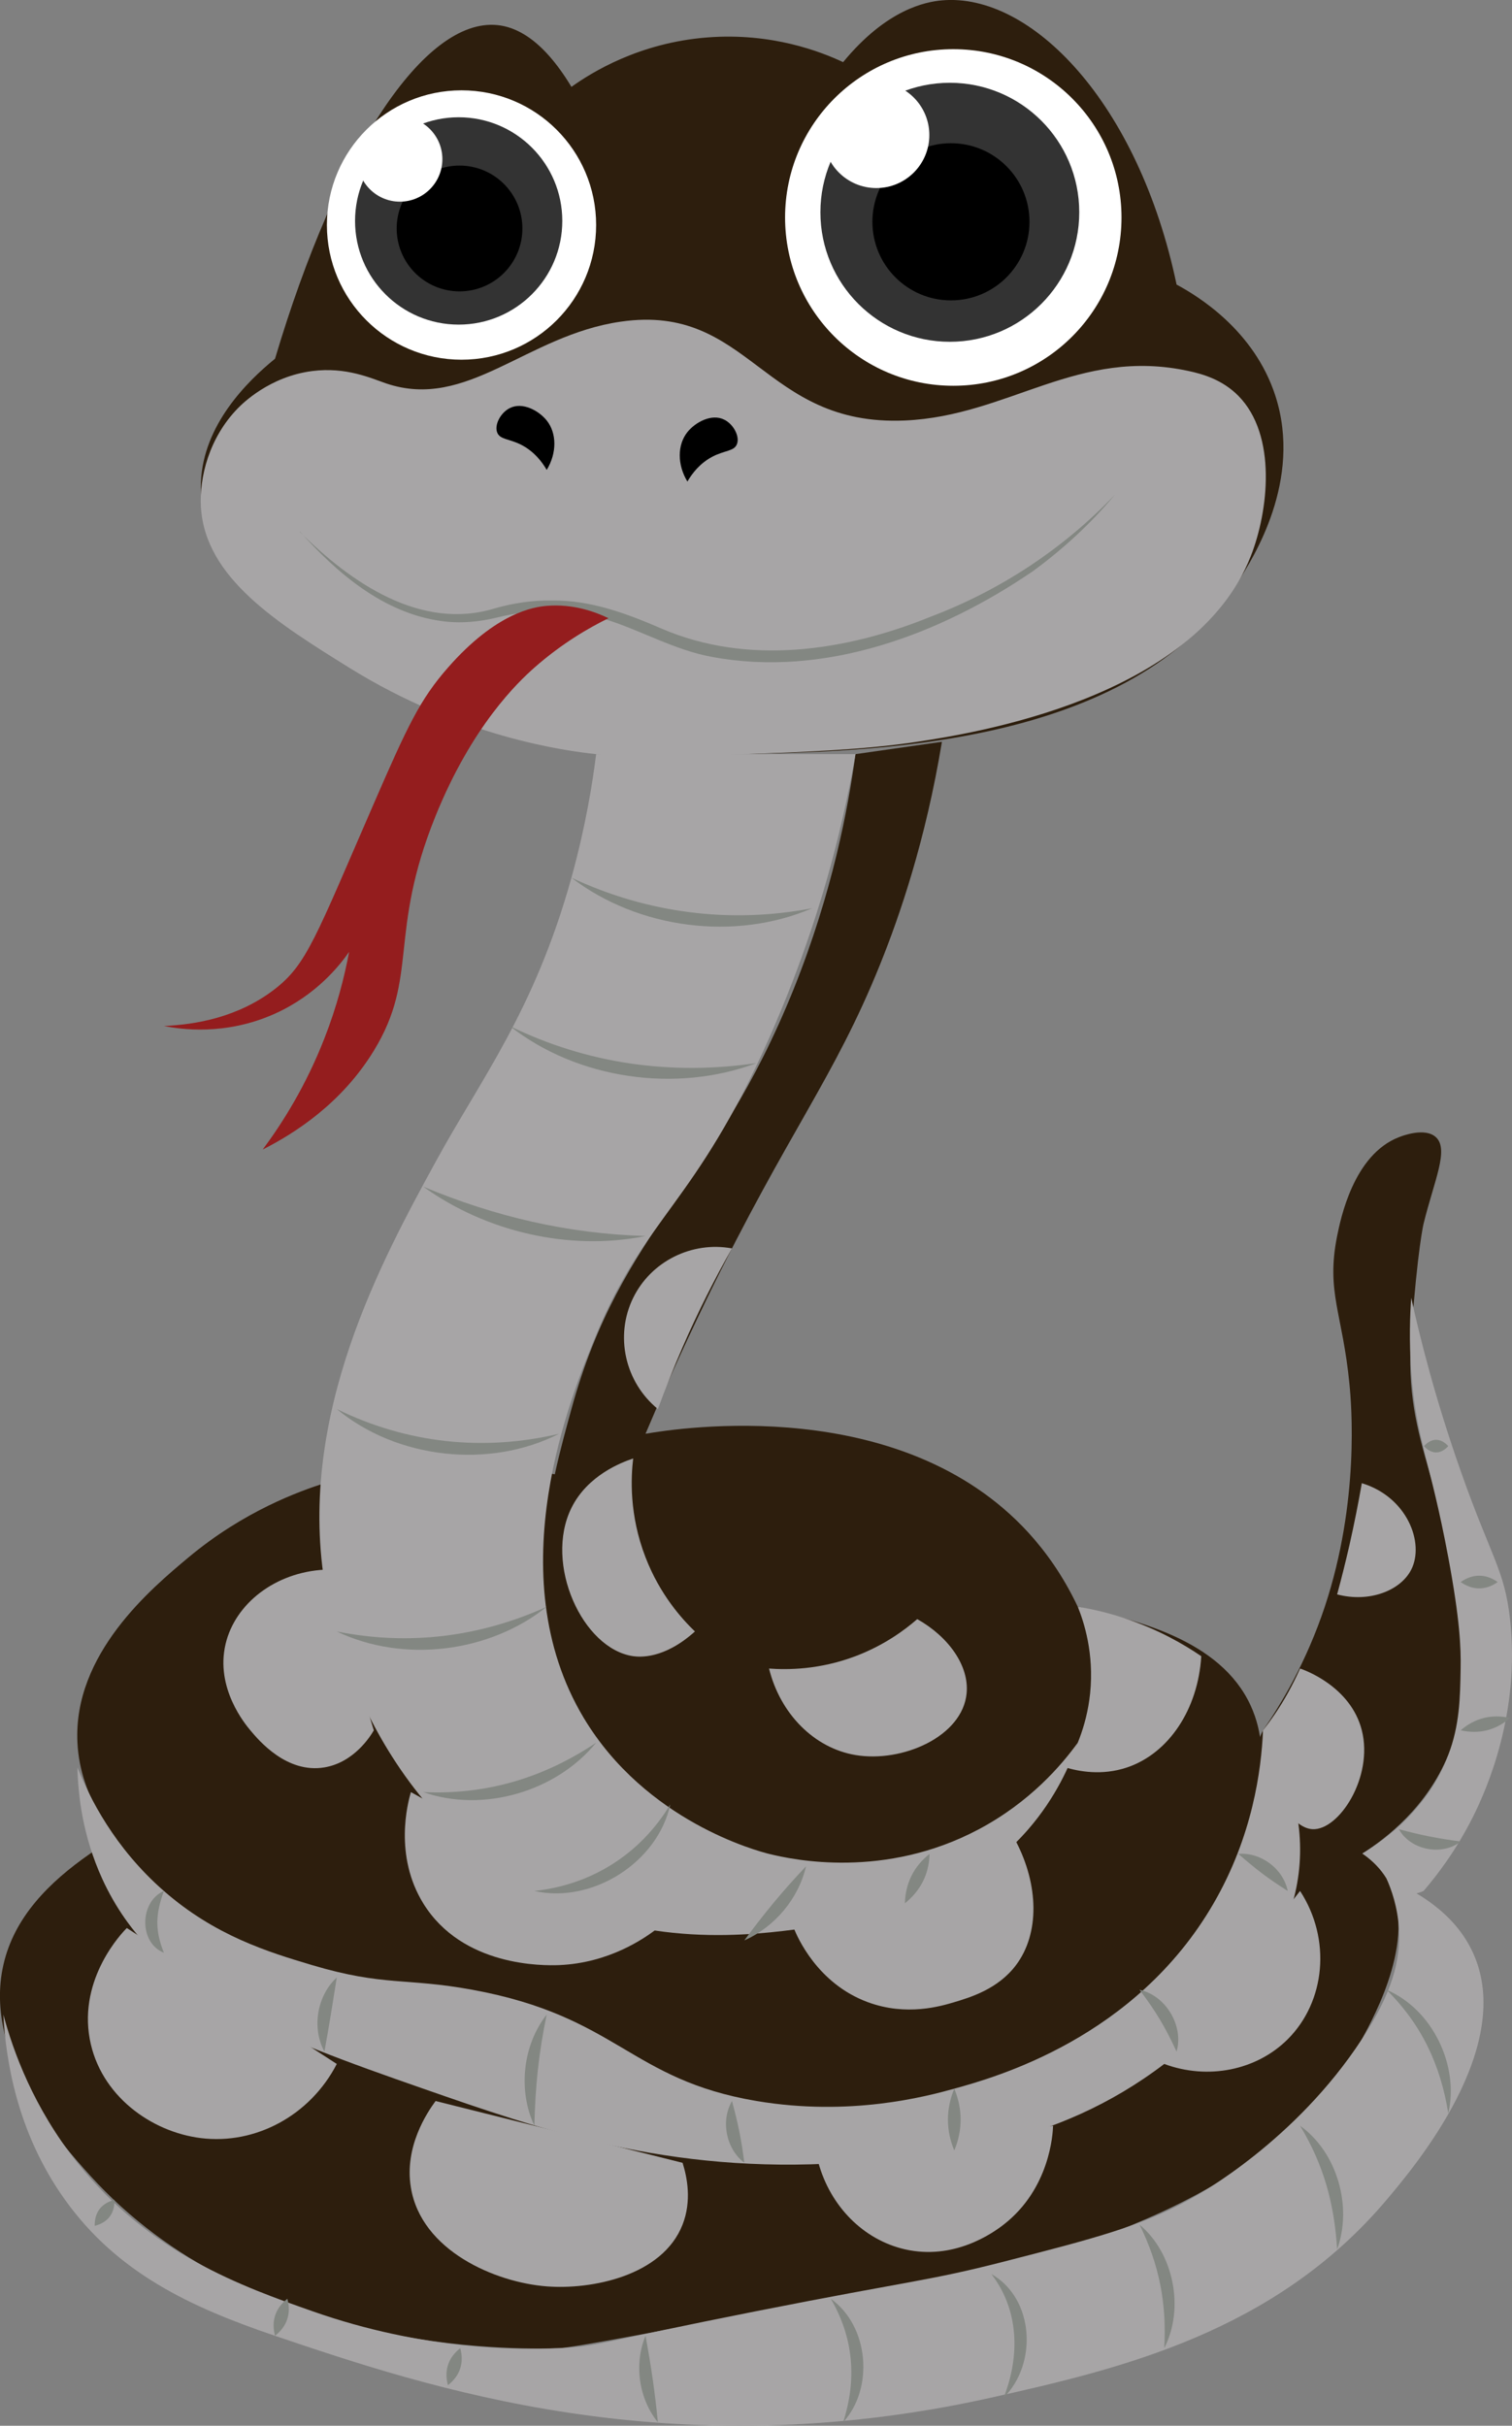 <?xml version="1.0" encoding="UTF-8"?>
<svg id="Layer_2" data-name="Layer 2" xmlns="http://www.w3.org/2000/svg" viewBox="0 0 122.43 196.31">
  <rect x="0" y="0" width="122.43" height="196.31" fill="#808080" stroke="none"/>
  <defs>
    <style>
      .cls-1 {
        fill: #2d1e0d;
      }

      .cls-2 {
        fill: #fff;
      }

      .cls-3 {
        fill: none;
      }

      .cls-4 {
        fill: #838782;
      }

      .cls-5 {
        fill: #333;
      }

      .cls-6 {
        fill: #a7a5a6;
      }

      .cls-7 {
        fill: #941d1e;
      }
    </style>
  </defs>
  <g id="Layer_1-2" data-name="Layer 1">
    <g>
      <path class="cls-1" d="M102.27,140.03c1.49-2.16,3.51-5.53,5-10,2.83-8.51,2.16-16.36,2-18-.56-5.79-1.91-7.45-1-12,.28-1.38,1.32-6.57,5-8,.25-.1,2.11-.82,3,0,1.08,1-.14,3.5-1,7,0,0-.48,1.94-1,9-.68,9.24,3.24,11.94,4,25,.25,4.32-.03,6.65-1,9-1.74,4.2-4.98,6.71-7,8-2.55.67-5.26-.1-7-2-1.95-2.13-2.36-5.34-1-8Z"/>
      <path class="cls-6" d="M108.27,129.03c2.61.69,5.14-.31,6-2,1.1-2.16-.33-5.89-4-7-.28,1.6-.61,3.27-1,5-.32,1.39-.65,2.72-1,4Z"/>
      <path class="cls-6" d="M115.27,153.03c1.17-1.36,2.67-3.35,4-6,1.11-2.22,3.85-8.4,3-16-.45-4.02-1.51-4.93-4-12-2.06-5.85-3.29-10.76-4-14-.1,1.35-.18,3.45,0,6,.38,5.34,1.53,7.13,3,15,.95,5.09,1.03,7.34,1,9-.04,2.41-.08,4.58-1,7-1.57,4.16-4.83,6.68-7,8,.09,1.3.86,2.46,2,3,1.44.69,2.8.09,3,0Z"/>
      <path class="cls-1" d="M59.27,61.03c11.21-.18,32.36-.52,41-14,1.17-1.82,5.22-8.14,3-15-1.73-5.34-6.33-8.1-8-9C92.18,8.29,83.48-.61,76.27.03c-1.32.12-4.48.72-8,5-1.79-.84-5.78-2.41-11-2-5.53.43-9.39,2.85-11,4-2.42-4.02-4.61-4.86-6-5-5.93-.59-12.98,10.16-18,27-2.24,1.82-5.82,5.35-6,10-.34,8.74,11.58,14.76,16,17,10.2,5.16,19.61,5.12,27,5Z"/>
      <path class="cls-1" d="M7.27,150.03c-3.29,2.29-6.13,5.12-7,9-1.67,7.41,4.76,14.52,7,17,13.05,14.45,34.29,14.12,38,14,1.06-.03,8.04-1.36,22-4,16.58-3.14,18.92-3.78,22-5,5.83-2.3,15.73-6.36,21-16,1.04-1.9,4.7-8.58,2-13-1.93-3.17-6.28-3.76-8-4-46.4-6.36-78.62-10.79-97,2Z"/>
      <path class="cls-1" d="M26.27,120.03c-2.02.65-6.51,2.25-11,6-3.02,2.52-9.36,7.81-9,15,.23,4.62,3.11,7.87,5,10,4.47,5.04,10,6.79,14,8,5.87,1.78,7.05.78,13,2,10,2.05,10.89,5.72,19,8,11.94,3.36,22.71-1.02,25-2,2.54-1.09,13.54-5.84,18-17,1.07-2.69,3.03-7.58,1-12-2.47-5.39-9.41-6.94-14-8-37.2-8.63-46.31-14.7-61-10Z"/>
      <path class="cls-1" d="M76.27,60.03c-1.32,7.99-3.41,14.05-5,18-3.75,9.3-7.44,13.52-14,27-2.28,4.69-3.98,8.58-5,11,2.75-.47,20.69-3.25,31,8,1.37,1.5,2.8,3.46,4,6,.89,2.1,1.64,4.94,1,8-1.71,8.21-12.34,13.18-21,13-9.64-.21-17.52-6.82-21-14-4.04-8.33-1.76-16.6,0-23,4.05-14.71,11.56-17.97,18-34,3.14-7.83,4.42-14.68,5-19,2.33-.33,4.67-.67,7-1Z"/>
      <path class="cls-6" d="M59.27,101.03c-3.27-.6-6.56,1.06-8,4-1.5,3.06-.68,6.81,2,9,.59-1.61,1.25-3.28,2-5,1.28-2.94,2.64-5.61,4-8Z"/>
      <path class="cls-6" d="M51.27,118.03c-.93.31-3.69,1.35-5,4-2.24,4.53.9,11.41,5,12,.51.07,2.49.26,5-2-1.06-1.02-2.84-2.99-4-6-1.34-3.45-1.18-6.49-1-8Z"/>
      <path class="cls-6" d="M62.27,135.03c.91,3.67,3.66,6.44,7,7,3.78.64,8.67-1.49,9-5,.21-2.21-1.44-4.56-4-6-1.02.89-2.68,2.12-5,3-2.94,1.11-5.53,1.11-7,1Z"/>
      <path class="cls-6" d="M26.27,127.03c-3.97.21-7.22,2.73-8,6-.86,3.59,1.61,6.53,2,7,.69.82,2.94,3.51,6,3,2.43-.41,3.75-2.57,4-3"/>
      <path class="cls-6" d="M33.27,145.03c-.26.9-1.38,5.13,1,9,3.17,5.14,9.71,5.05,11,5,4.02-.17,6.87-2.12,8-3"/>
      <path class="cls-6" d="M64.27,156.03c.28.7,1.9,4.49,6,6,3.14,1.16,5.92.32,7,0,1.3-.39,3.54-1.06,5-3,1.93-2.57,1.83-6.48,0-10"/>
      <path class="cls-6" d="M86.27,143.03c1.03.31,2.94.7,5,0,3.37-1.14,5.74-4.7,6-9-1.47-1-3.47-2.14-6-3-1.46-.5-2.81-.81-4-1,.5,1.23,1.33,3.77,1,7-.29,2.81-1.33,4.89-2,6Z"/>
      <path class="cls-6" d="M10.27,156.03c-.35.34-3.92,4.03-3,9,.84,4.53,4.94,7.5,9,8,4.44.55,8.86-1.85,11-6"/>
      <path class="cls-6" d="M35.27,170.03c-.67.91-2.55,3.69-2,7,.84,5.12,6.84,7.68,11,8,3.6.28,9.37-.83,11-5,.75-1.92.37-3.83,0-5"/>
      <path class="cls-6" d="M66.27,175.03c.97,3.52,3.64,6.23,7,7,3.93.9,7.05-1.26,8-2,3.75-2.92,3.98-7.36,4-8"/>
      <path class="cls-6" d="M94.27,167.03c3.54,1.31,7.47.52,10-2,3.05-3.04,3.55-8.09,1-12"/>
      <path class="cls-6" d="M105.27,135.03c.34.11,4.1,1.44,5,5,.96,3.79-1.86,8.12-4,8-1.8-.1-3.69-3.36-4-8,.66-.84,1.35-1.83,2-3,.39-.7.72-1.37,1-2Z"/>
      <path class="cls-6" d="M6.27,143.03c.05,2.29.43,5.55,2,9,4.22,9.24,13.84,12.76,26,17,9.49,3.31,19.86,6.93,34,6,7.57-.5,17.16-1.26,26-8,3.35-2.56,10.81-8.25,11-17,.1-4.47-1.74-8.03-3-10-.14,3.24-.85,8.56-4,14-6.32,10.92-17.67,14.08-21,15-2.31.64-8.43,2.27-16,1-10.32-1.74-11.23-6.84-23-9-5.44-1-7.14-.26-13-2-3.6-1.07-7.87-2.39-12-6-4.02-3.51-6.02-7.55-7-10Z"/>
      <path class="cls-3" d="M52.27,116.03c-.54,1.31-1.36,3.84-1,7,.06.52.87,6.74,6,10,4.87,3.09,11.84,2.38,17-2"/>
      <path class="cls-6" d="M48.27,61.03c-.29,2.34-.85,5.85-2,10-2.99,10.77-7.36,16.33-11,23-4.36,7.98-11.14,20.4-9,34,.25,1.59,3.01,17.52,17,25,8.91,4.77,17.66,3.58,22,3,4.77-.64,12.53-1.69,18-8,2.21-2.55,3.37-5.18,4-7-1.31,1.81-3.85,4.79-8,7-7.64,4.07-15.06,2.48-17,2-.92-.23-9.97-2.62-15-11-7-11.67-.98-26.22,1-31,3.98-9.62,8.03-10.54,14-24,2.82-6.35,4.36-11.65,5-14,.97-3.57,1.6-6.65,2-9h-21Z"/>
      <path class="cls-6" d="M112.27,152.03c2.26.92,5.48,2.68,7,6,3.48,7.59-4.7,17.28-7,20-9.04,10.7-21.54,13.67-32,16-26.04,5.81-45.73-.85-58-5-6.91-2.34-12.78-5.11-17-11-3.97-5.53-4.81-11.5-5-15,.8,2.97,2.43,7.52,6,12,5.88,7.38,13.4,10.03,19,12,9.14,3.22,16.88,3.15,20,3,3.21-.15,3.1-.45,16-3,12.66-2.5,13.87-2.43,20-4,7.33-1.88,11-2.83,15-5,.9-.49,8.64-4.8,14-13,2.41-3.68,3.17-6.36,3-9-.11-1.72-.6-3.1-1-4Z"/>
      <path class="cls-6" d="M19.27,33.03c.37-.38,2.57-2.56,6-3,2.75-.36,4.8.59,6,1,6.57,2.22,11.34-3.9,19-5,10.48-1.51,11.47,8.5,23,8,8.41-.37,14.01-5.96,23-4,1.16.25,2.72.71,4,2,3.15,3.19,2.45,9.32,1,13-4.57,11.58-22.69,14.34-27,15-4.3.66-9.44.84-14,1-5.98.21-8.97.32-12,0-2.43-.26-10.91-1.35-20-7-5.76-3.58-11.67-7.25-12-13-.14-2.38.65-5.6,3-8Z"/>
      <path class="cls-4" d="M24.27,43.03c4.09,4.1,9.83,8.07,15.84,6.19,1.46-.41,3.04-.66,4.59-.62,3.1-.06,6.12,1.08,8.89,2.28,6.98,3,14.88,1.82,21.74-.96,5.63-2.13,10.76-5.49,14.95-9.89-1.94,2.33-4.19,4.4-6.65,6.2-7.48,5.1-16.84,8.64-25.98,6.93-3.01-.54-5.73-2.14-8.59-3.03-2.83-.85-5.86-.88-8.75-.17-1.48.37-3.09.52-4.63.29-4.63-.65-8.4-3.87-11.39-7.23h0Z"/>
      <path d="M44.27,38.03c.83-1.37.82-2.97,0-4-.64-.8-1.97-1.53-3-1-.75.38-1.27,1.38-1,2,.24.56,1,.47,2,1,.99.53,1.61,1.33,2,2Z"/>
      <path d="M55.66,38.97c-.83-1.37-.82-2.97,0-4,.64-.8,1.97-1.53,3-1,.75.38,1.27,1.38,1,2-.24.56-1,.47-2,1-.99.53-1.61,1.33-2,2Z"/>
      <path class="cls-7" d="M49.27,50.03c-1.55.76-3.74,2.01-6,4-1.32,1.17-5.03,4.67-8,12-3.88,9.59-1.32,12.98-5,19-2.61,4.27-6.4,6.68-9,8,1.61-2.16,3.5-5.16,5-9,1.01-2.58,1.62-4.97,2-7-.78,1.12-2.66,3.49-6,5-4.04,1.82-7.7,1.26-9,1,2.51-.11,6-.67,9-3,2.58-2.01,3.28-4.15,8-15,2.72-6.26,3.74-8.43,6-11,3.91-4.46,6.95-4.91,8-5,2.15-.18,3.94.49,5,1Z"/>
      <path class="cls-4" d="M46.27,71.03c6.15,2.88,12.86,3.74,19.5,2.47-6.27,2.69-14.09,1.67-19.5-2.47h0Z"/>
      <path class="cls-4" d="M41.27,83.03c6.28,3.07,13.1,4.02,20,3-6.53,2.45-14.5,1.32-20-3h0Z"/>
      <path class="cls-4" d="M34.27,96.03c5.8,2.43,11.71,3.81,18,4-6.16,1.24-12.92-.34-18-4h0Z"/>
      <path class="cls-4" d="M27.27,114.03c5.67,2.78,11.86,3.45,18,2-5.64,2.87-13.13,2.04-18-2h0Z"/>
      <path class="cls-4" d="M27.27,132.03c5.84,1.17,11.58.45,17-2-4.65,3.72-11.6,4.58-17,2h0Z"/>
      <path class="cls-4" d="M34.27,145.03c5.1.24,9.77-1.16,14-4-3.23,3.96-9.14,5.7-14,4h0Z"/>
      <path class="cls-4" d="M43.27,153.03c4.61-.49,8.59-2.98,11-7-1,4.69-6.33,8.06-11,7h0Z"/>
      <path class="cls-4" d="M60.27,157.03c1.61-2.19,3.13-4.03,5-6-.62,2.63-2.53,4.91-5,6h0Z"/>
      <path class="cls-4" d="M73.27,154.03c.05-1.63.72-2.99,2-4-.04,1.63-.73,2.98-2,4h0Z"/>
      <path class="cls-4" d="M100.27,150.03c1.82-.15,3.64,1.2,4,3-1.56-.98-2.61-1.79-4-3h0Z"/>
      <path class="cls-4" d="M92.27,161.03c2.11.44,3.61,2.92,3,5-.9-1.95-1.7-3.3-3-5h0Z"/>
      <path class="cls-4" d="M77.27,169.03c.68,1.65.69,3.35,0,5-.69-1.65-.68-3.35,0-5h0Z"/>
      <path class="cls-4" d="M59.27,170.03c.49,1.81.77,3.14,1,5-1.48-1.13-1.93-3.39-1-5h0Z"/>
      <path class="cls-4" d="M44.27,163.03c-.65,3.09-.93,5.84-1,9-1.34-2.84-.95-6.53,1-9h0Z"/>
      <path class="cls-4" d="M27.27,160.03c-.34,2.16-.61,3.85-1,6-1.04-1.91-.6-4.53,1-6h0Z"/>
      <path class="cls-4" d="M13.27,153.03c-.67,1.88-.74,3.13,0,5-2.06-.82-1.96-4.16,0-5h0Z"/>
      <path class="cls-4" d="M9.27,178.03c.02,1.1-.53,1.83-1.6,2.1-.02-1.1.54-1.83,1.6-2.1h0Z"/>
      <path class="cls-4" d="M23.27,186.03c.32,1.2-.02,2.23-1,3-.32-1.2.02-2.23,1-3h0Z"/>
      <path class="cls-4" d="M37.27,190.03c.32,1.2-.02,2.23-1,3-.32-1.2.02-2.23,1-3h0Z"/>
      <path class="cls-4" d="M52.27,189.03c.45,2.44.76,4.53,1,7-1.55-1.92-1.95-4.72-1-7h0Z"/>
      <path class="cls-4" d="M67.27,186.03c3.09,2.21,3.52,7.23,1,10,1.12-3.49.85-6.82-1-10h0Z"/>
      <path class="cls-4" d="M80.27,184.03c3.49,1.98,3.75,7.28,1,10,1.32-3.35,1.26-7.07-1-10h0Z"/>
      <path class="cls-4" d="M92.27,180.03c2.78,2.32,3.66,6.79,2,10,.21-3.6-.4-6.76-2-10h0Z"/>
      <path class="cls-4" d="M105.27,172.03c3.01,2.15,4.26,6.55,3,10-.22-3.67-1.09-6.84-3-10h0Z"/>
      <path class="cls-4" d="M112.27,161.03c3.7,1.56,5.91,6.12,5,10-.62-3.92-2.17-7.2-5-10h0Z"/>
      <path class="cls-4" d="M115.3,117.03c.62-.68,1.35-.68,1.97,0-.62.68-1.35.68-1.97,0h0Z"/>
      <path class="cls-4" d="M118.27,128.03c.98-.68,2.02-.69,3,0-.98.69-2.02.68-3,0h0Z"/>
      <path class="cls-4" d="M118.27,140.03c1.15-.99,2.51-1.34,4-1-1.15,1-2.51,1.33-4,1h0Z"/>
      <path class="cls-4" d="M113.27,148.03c1.84.5,3.11.74,5,1-1.51,1.2-4.07.69-5-1h0Z"/>
      <circle class="cls-2" cx="77.19" cy="17.6" r="13.62"/>
      <circle class="cls-5" cx="76.91" cy="17.18" r="10.48"/>
      <circle cx="77" cy="17.95" r="6.36"/>
      <circle class="cls-2" cx="70.96" cy="10.93" r="4.29"/>
      <circle class="cls-2" cx="37.37" cy="18.21" r="10.9"/>
      <circle class="cls-5" cx="37.14" cy="17.88" r="8.39"/>
      <circle cx="37.21" cy="18.49" r="5.09"/>
      <circle class="cls-2" cx="32.38" cy="12.88" r="3.44"/>
    </g>
  </g>
</svg>